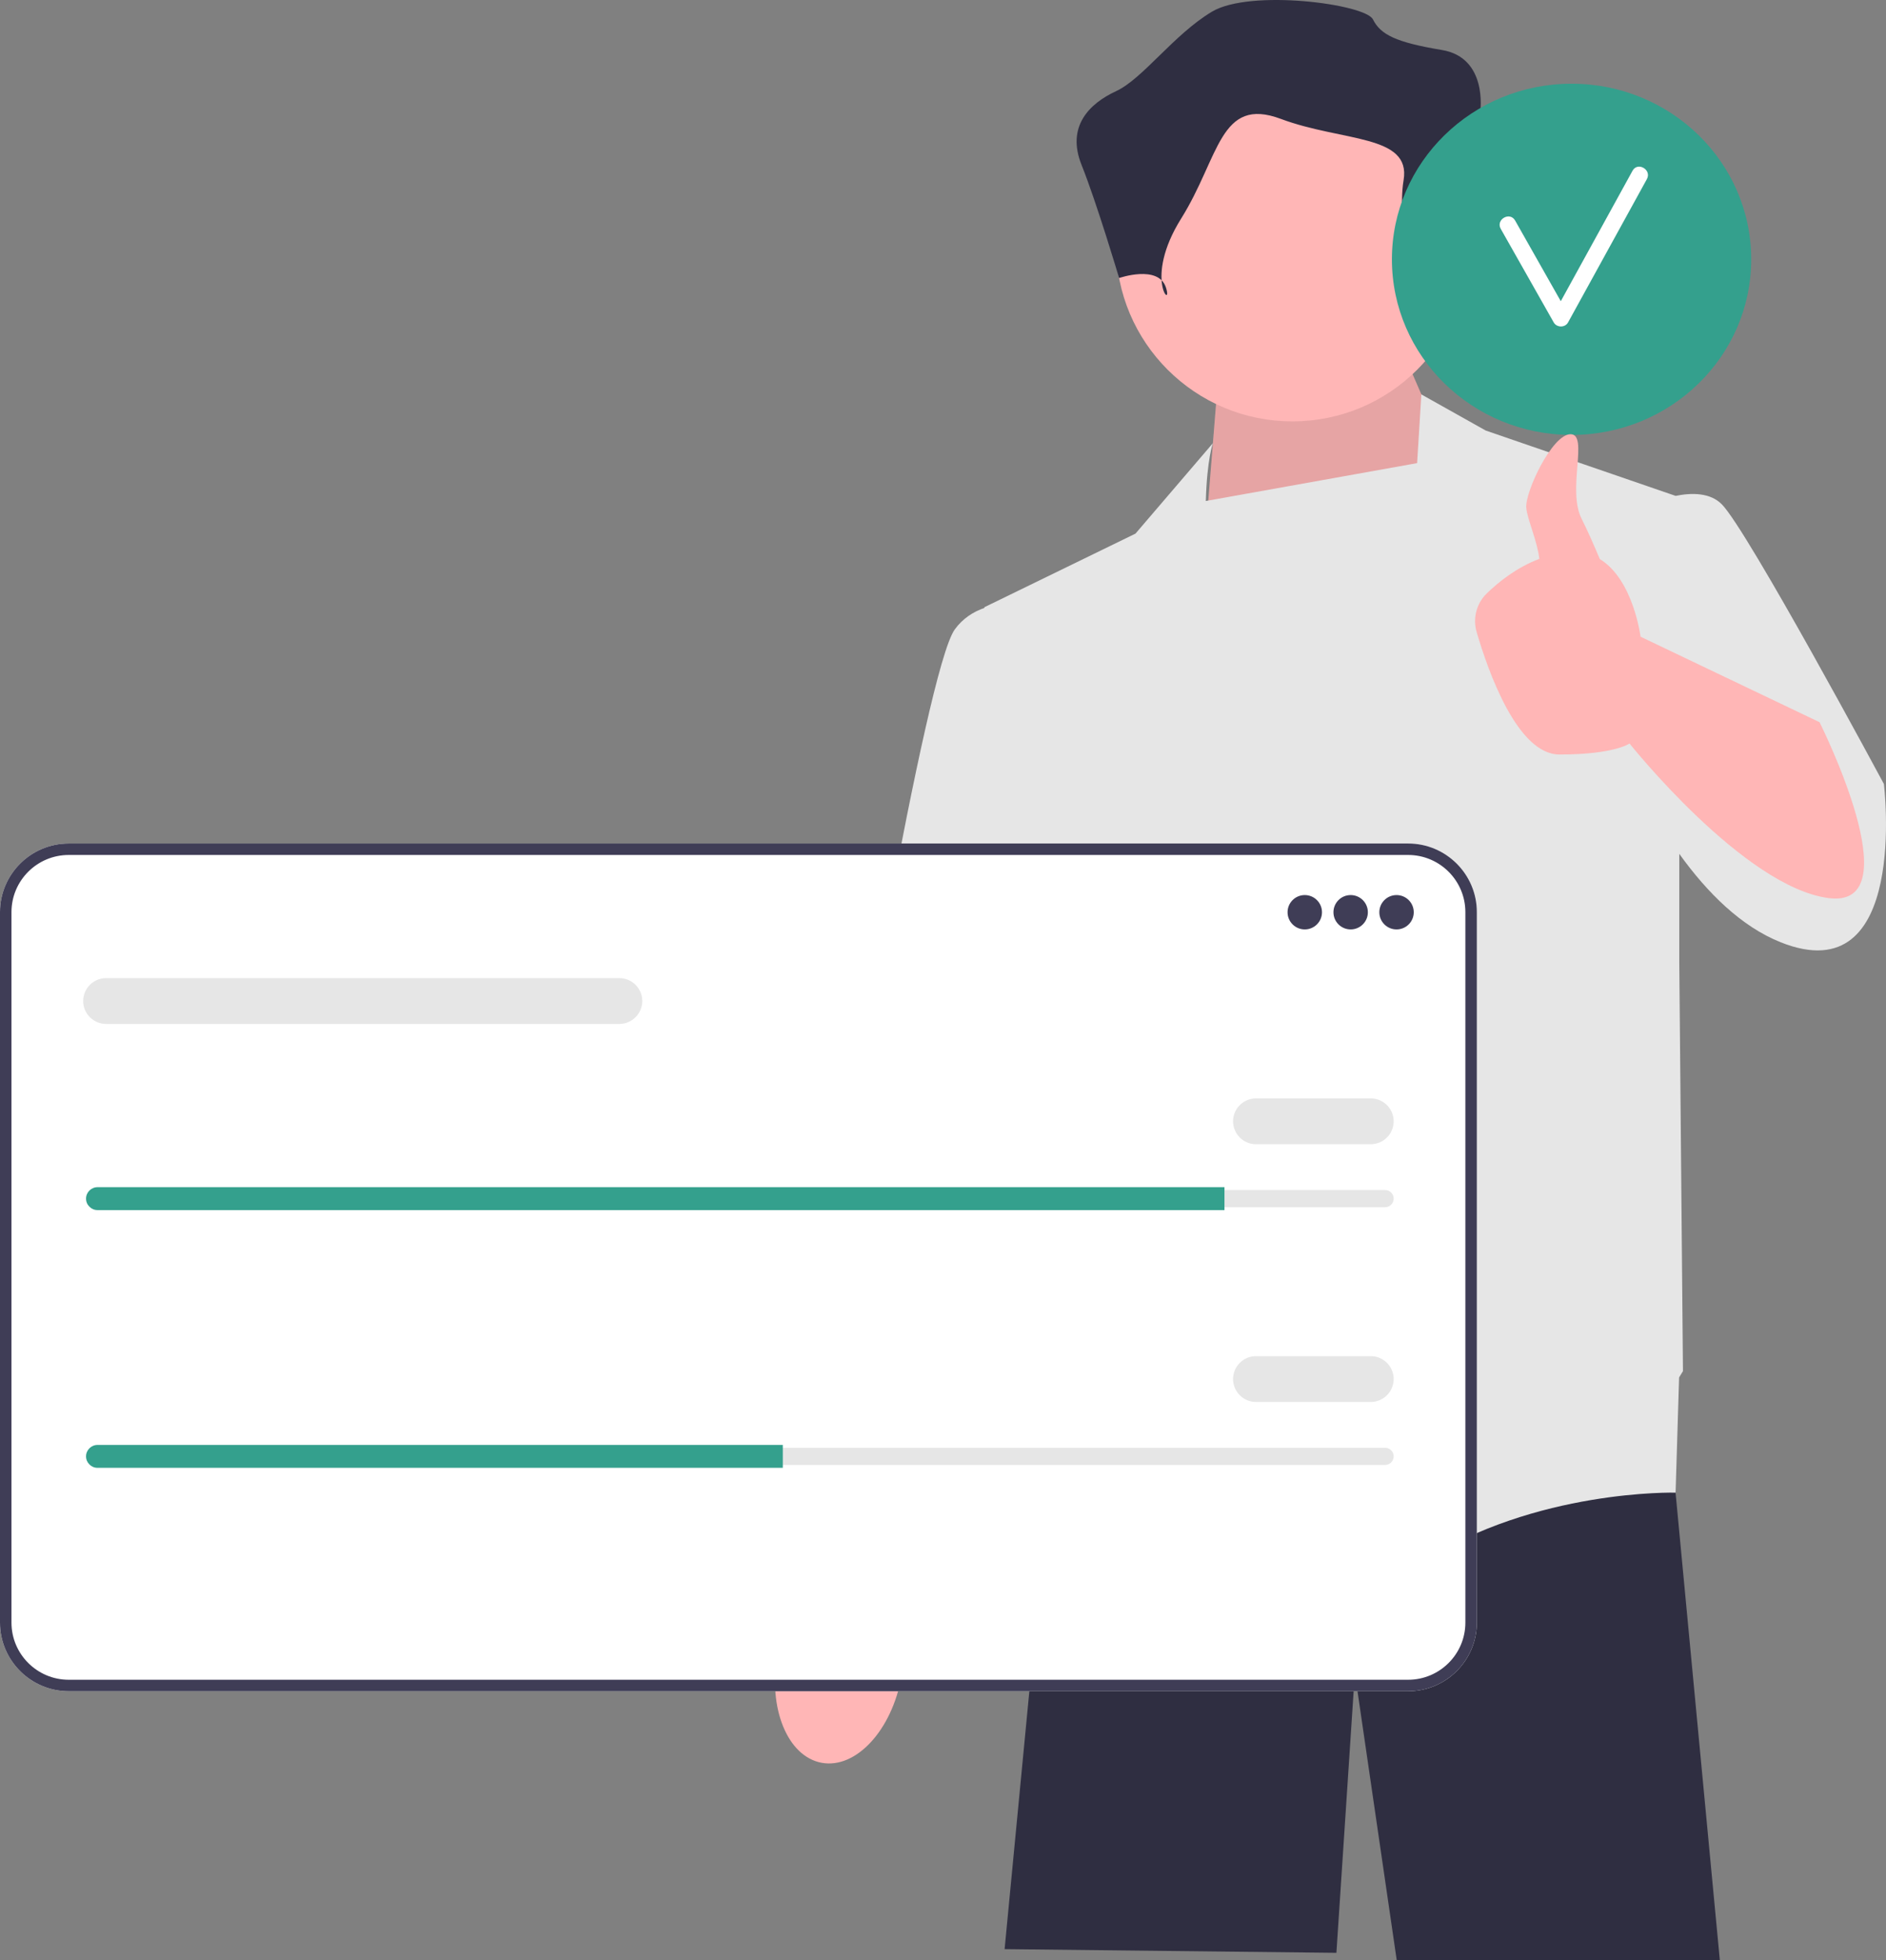 <svg width="229" height="238" viewBox="0 0 229 238" fill="none" xmlns="http://www.w3.org/2000/svg">
<rect x="0" y="0" width="229" height="238" fill="#808080" stroke="none"/>
<g clip-path="url(#clip0_263_509)">
<path d="M203.452 181.125L203.448 181.232L208.824 238H169.592L164.507 203.135L162.268 237.106L121.98 236.659L126.26 192.058L129.899 171.385V171.381L130.445 168.27H202.382L202.476 169.396L203.452 181.125Z" fill="#2F2E41"/>
<path d="M99.773 214.033C103.928 214.789 108.261 210.117 109.45 203.597C109.971 200.743 109.803 198.008 109.101 195.772L109.738 192.014L120.429 141.455C120.429 141.455 140.117 102.131 140.117 95.304C140.116 88.477 134.421 85.129 134.421 85.129L126.715 85.201L102.55 144.135L98.198 187.686L97.494 193.66C96.047 195.506 94.924 198.006 94.404 200.86C93.214 207.38 95.618 213.277 99.773 214.033Z" fill="#FFB6B6"/>
<path d="M178.16 60.768L170.998 44.229L147.72 48.252L146.153 67.71L178.16 60.768Z" fill="#FFB6B6"/>
<path opacity="0.1" d="M178.16 60.768L170.998 44.229L147.72 48.252L146.153 67.71L178.16 60.768Z" fill="black"/>
<path d="M228.744 95.186C228.744 95.186 212.181 64.344 209.048 61.215C207.653 59.822 205.46 59.802 203.455 60.208L180.398 52.275L172.583 47.89L172.068 56.232L146.411 60.83C146.554 55.743 147.272 53.808 147.272 53.808L137.872 64.79L119.518 73.73L119.528 73.811C118.181 74.28 116.904 75.084 115.937 76.412C112.356 81.329 102.507 141.226 102.507 141.226L123.547 145.696L126.41 127.754L128.471 143.908L130.038 174.08C130.038 174.08 158.687 198.665 172.564 189.725C186.441 180.785 203.452 181.232 203.452 181.232L203.877 167.246C204.179 166.764 204.347 166.481 204.347 166.481L203.9 116.872V103.671C207.31 108.416 211.425 112.496 216.21 114.407C231.878 120.665 228.744 95.186 228.744 95.186Z" fill="#E6E6E6"/>
<path d="M156.926 51.162C168.753 51.162 178.34 41.588 178.34 29.778C178.34 17.969 168.753 8.395 156.926 8.395C145.099 8.395 135.511 17.969 135.511 29.778C135.511 41.588 145.099 51.162 156.926 51.162Z" fill="#FFB6B6"/>
<path d="M172.288 35.822C172.288 35.822 174.151 29.314 178.34 29.779C182.53 30.243 183.461 26.525 182.53 24.665C181.599 22.806 179.737 13.509 179.737 13.509C179.737 13.509 180.668 7.001 175.082 6.071C169.495 5.141 167.633 4.211 166.702 2.352C165.771 0.493 151.805 -1.367 147.149 1.422C142.494 4.211 138.77 9.563 135.511 11.071C132.252 12.579 129.459 15.368 131.321 20.017C133.183 24.665 135.884 33.757 135.884 33.757C135.884 33.757 140.632 32.103 141.563 34.892C142.494 37.681 138.77 33.962 143.425 26.524C148.08 19.087 148.08 11.649 155.529 14.438C162.978 17.227 171.357 16.298 170.426 21.876C169.495 27.454 172.288 35.822 172.288 35.822Z" fill="#2F2E41"/>
<path d="M170.979 205.341H8.341C3.742 205.341 0 201.604 0 197.012V110.746C0 106.154 3.742 102.417 8.341 102.417H170.979C175.578 102.417 179.32 106.154 179.32 110.746V197.012C179.32 201.604 175.578 205.341 170.979 205.341Z" fill="white"/>
<path d="M170.979 205.341H8.341C3.742 205.341 0 201.604 0 197.012V110.746C0 106.154 3.742 102.417 8.341 102.417H170.979C175.578 102.417 179.32 106.154 179.32 110.746V197.012C179.32 201.604 175.578 205.341 170.979 205.341ZM8.341 103.808C4.51 103.808 1.393 106.92 1.393 110.746V197.012C1.393 200.838 4.51 203.95 8.341 203.95H170.979C174.81 203.95 177.927 200.838 177.927 197.012V110.746C177.927 106.92 174.81 103.808 170.979 103.808H8.341Z" fill="#3F3D56"/>
<path d="M158.426 112.848C159.58 112.848 160.516 111.914 160.516 110.762C160.516 109.61 159.58 108.676 158.426 108.676C157.272 108.676 156.337 109.61 156.337 110.762C156.337 111.914 157.272 112.848 158.426 112.848Z" fill="#3F3D56"/>
<path d="M163.998 112.848C165.152 112.848 166.087 111.914 166.087 110.762C166.087 109.61 165.152 108.676 163.998 108.676C162.844 108.676 161.909 109.61 161.909 110.762C161.909 111.914 162.844 112.848 163.998 112.848Z" fill="#3F3D56"/>
<path d="M169.57 112.848C170.724 112.848 171.659 111.914 171.659 110.762C171.659 109.61 170.724 108.676 169.57 108.676C168.416 108.676 167.48 109.61 167.48 110.762C167.48 111.914 168.416 112.848 169.57 112.848Z" fill="#3F3D56"/>
<path d="M11.84 144.491C11.264 144.491 10.795 144.959 10.795 145.534C10.795 145.814 10.903 146.074 11.1 146.265C11.299 146.468 11.559 146.577 11.84 146.577H168.177C168.753 146.577 169.221 146.109 169.221 145.534C169.221 145.253 169.113 144.994 168.916 144.802C168.717 144.599 168.457 144.491 168.177 144.491H11.84Z" fill="#E6E6E6"/>
<path d="M148.676 144.143V146.925H11.84C11.457 146.925 11.108 146.772 10.858 146.514C10.6 146.264 10.447 145.916 10.447 145.534C10.447 144.769 11.074 144.143 11.84 144.143H148.676Z" fill="#34A08D"/>
<path d="M166.436 138.927H152.507C150.97 138.927 149.721 137.68 149.721 136.146C149.721 134.611 150.97 133.364 152.507 133.364H166.436C167.972 133.364 169.221 134.611 169.221 136.146C169.221 137.68 167.972 138.927 166.436 138.927Z" fill="#E6E6E6"/>
<path d="M75.2 124.323H12.884C11.348 124.323 10.099 123.076 10.099 121.542C10.099 120.007 11.348 118.76 12.884 118.76H75.2C76.736 118.76 77.986 120.007 77.986 121.542C77.986 123.076 76.736 124.323 75.2 124.323Z" fill="#E6E6E6"/>
<path d="M11.84 175.785C11.264 175.785 10.795 176.253 10.795 176.828C10.795 177.109 10.903 177.368 11.1 177.56C11.299 177.763 11.559 177.871 11.84 177.871H168.177C168.753 177.871 169.221 177.404 169.221 176.828C169.221 176.548 169.113 176.288 168.916 176.097C168.717 175.894 168.457 175.785 168.177 175.785H11.84Z" fill="#E6E6E6"/>
<path d="M95.049 175.438V178.219H11.84C11.457 178.219 11.108 178.066 10.858 177.809C10.6 177.559 10.447 177.211 10.447 176.828C10.447 176.063 11.074 175.438 11.84 175.438H95.049Z" fill="#34A08D"/>
<path d="M166.436 170.222H152.507C150.97 170.222 149.721 168.974 149.721 167.44C149.721 165.906 150.97 164.658 152.507 164.658H166.436C167.972 164.658 169.221 165.906 169.221 167.44C169.221 168.974 167.972 170.222 166.436 170.222Z" fill="#E6E6E6"/>
<path d="M190.82 52.808C202.867 52.808 212.633 43.262 212.633 31.486C212.633 19.711 202.867 10.165 190.82 10.165C178.774 10.165 169.008 19.711 169.008 31.486C169.008 43.262 178.774 52.808 190.82 52.808Z" fill="#34A08D"/>
<path d="M198.224 20.732C195.32 26.012 192.416 31.291 189.512 36.572C187.661 33.306 185.821 30.035 183.965 26.773C183.324 25.646 181.582 26.659 182.224 27.789C184.375 31.571 186.503 35.366 188.654 39.148C189.022 39.795 190.031 39.81 190.395 39.148C193.585 33.348 196.775 27.548 199.965 21.748C200.59 20.611 198.849 19.594 198.224 20.732Z" fill="white"/>
<path d="M220.931 87.687L199.199 77.307C199.199 77.307 198.327 70.359 194.251 67.881C193.558 66.23 192.761 64.417 192.037 62.98C190.246 59.427 192.932 52.722 190.694 52.722C188.456 52.722 185.147 59.774 185.322 61.662C185.457 63.112 186.657 65.642 186.904 67.858C184.175 68.886 181.973 70.647 180.526 72.05C179.273 73.264 178.807 75.075 179.297 76.748C180.716 81.597 184.262 91.61 189.351 91.61C196.066 91.61 197.856 90.269 197.856 90.269C197.856 90.269 211.733 107.702 222.029 109.043C232.325 110.384 220.931 87.687 220.931 87.687Z" fill="#FFB6B6"/>
</g>
<defs>
<clipPath id="clip0_263_509">
<rect width="229" height="238" fill="white"/>
</clipPath>
</defs>
</svg>

